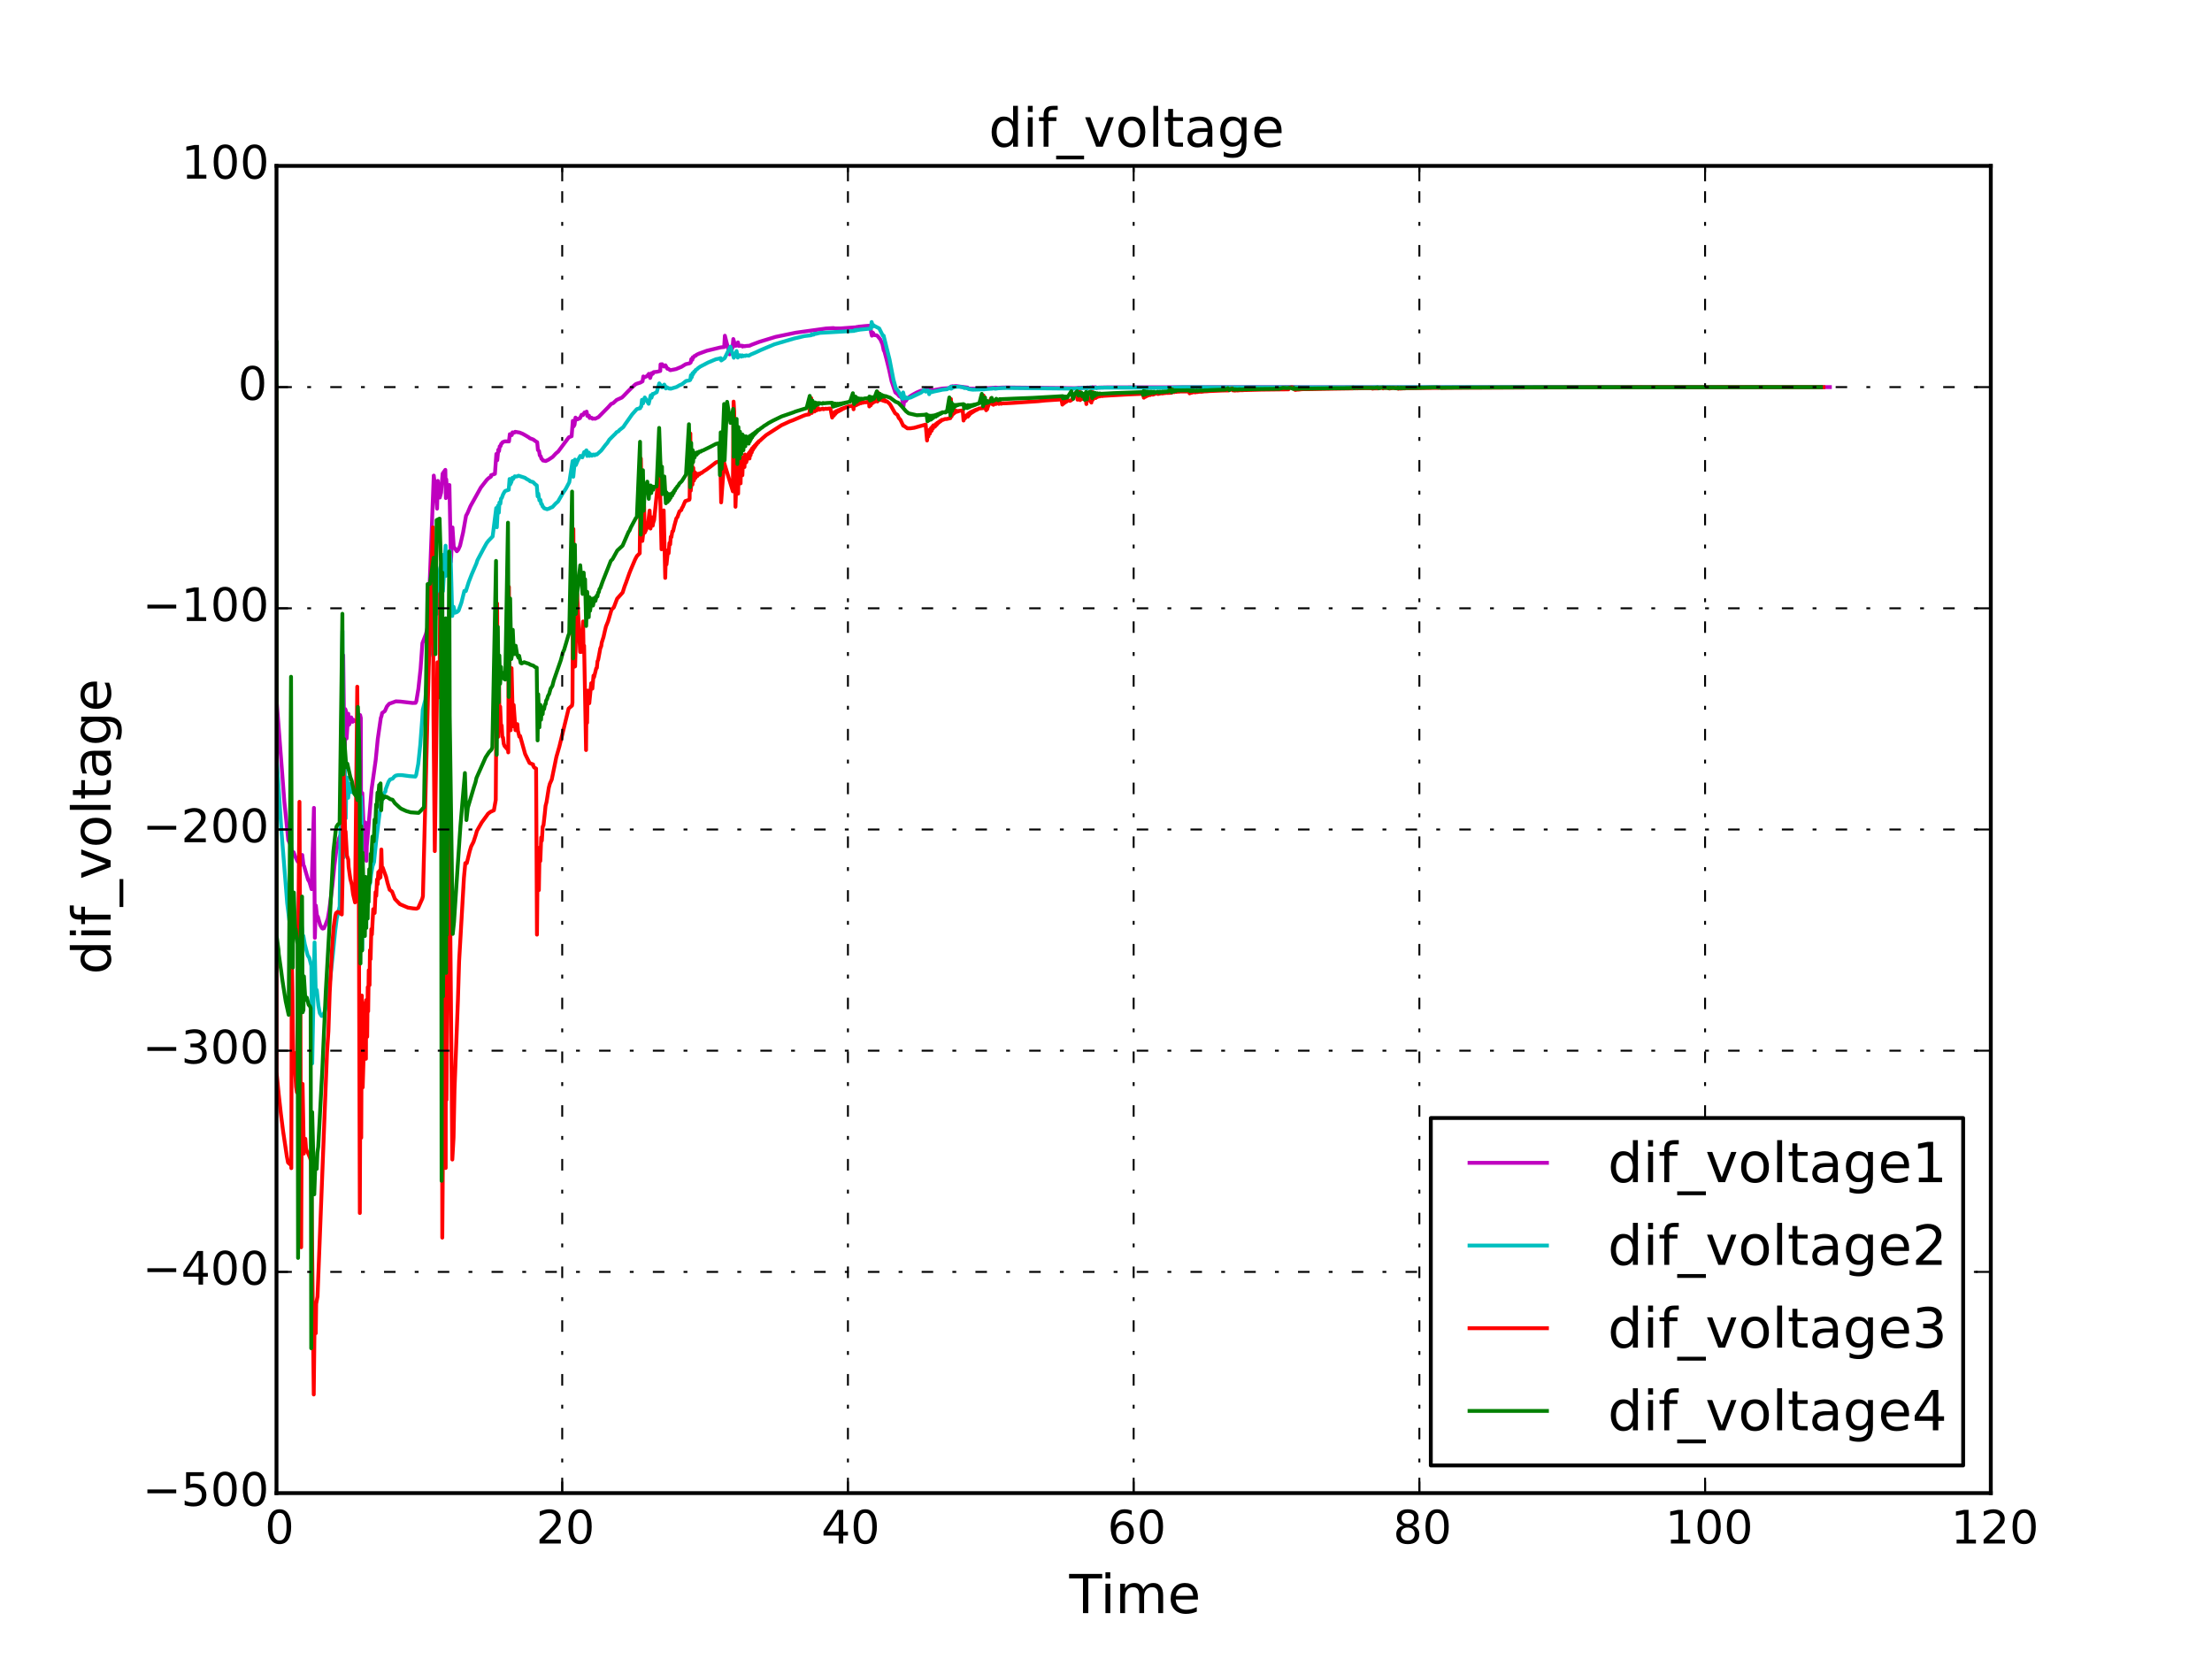 <?xml version="1.0" encoding="utf-8" standalone="no"?>
<!DOCTYPE svg PUBLIC "-//W3C//DTD SVG 1.1//EN"
  "http://www.w3.org/Graphics/SVG/1.1/DTD/svg11.dtd">
<!-- Created with matplotlib (http://matplotlib.org/) -->
<svg height="432pt" version="1.1" viewBox="0 0 576 432" width="576pt" xmlns="http://www.w3.org/2000/svg" xmlns:xlink="http://www.w3.org/1999/xlink">
 <defs>
  <style type="text/css">
*{stroke-linecap:butt;stroke-linejoin:round;}
  </style>
 </defs>
 <g id="figure_1">
  <g id="patch_1">
   <path d="
M0 432
L576 432
L576 0
L0 0
z
" style="fill:#ffffff;"/>
  </g>
  <g id="axes_1">
   <g id="patch_2">
    <path d="
M72 388.8
L518.4 388.8
L518.4 43.2
L72 43.2
z
" style="fill:#ffffff;"/>
   </g>
   <g id="line2d_1">
    <path clip-path="url(#p7ff5b81e1d)" d="
M72 100.8
L72.083 183.1
L74.045 208.741
L75.07 218.778
L75.701 220.064
L76.12 222.528
L76.302 221.947
L76.459 221.919
L76.767 222.785
L77.295 223.898
L77.522 224.353
L78.23 224.829
L78.406 222.853
L78.705 222.629
L79.025 225.28
L79.194 225.564
L80.21 229.042
L80.591 229.693
L81.13 231.536
L81.749 210.368
L81.99 244.207
L82.246 235.805
L82.558 238.535
L82.764 238.686
L83.384 240.901
L83.852 241.696
L84.04 241.814
L84.354 241.709
L84.744 240.885
L85.351 239.257
L85.742 236.915
L86.553 230.651
L87.1 225.25
L87.548 221.649
L88.315 218.242
L89.038 216.654
L89.209 215.164
L89.368 170.619
L89.748 200.782
L89.9 184.645
L90.087 185.146
L90.256 192.299
L90.694 185.854
L90.906 188.695
L91.111 188.207
L91.459 186.802
L91.835 187.955
L92.029 187.416
L92.187 187.627
L92.919 187.965
L93.105 187.89
L93.272 187.991
L93.542 186.124
L93.778 186.195
L93.957 186.976
L94.087 241.173
L94.344 206.521
L94.932 221.619
L95.13 214.179
L95.267 216.736
L95.417 224.152
L95.513 220.341
L96.07 213.933
L96.751 205.606
L97.842 197.831
L98.369 192.451
L99.165 186.923
L99.336 186.488
L99.508 185.657
L100.208 185.171
L100.753 183.954
L101.343 183.261
L102.125 182.981
L103.094 182.625
L104.265 182.686
L107.424 183.053
L108.213 183.022
L108.416 182.577
L108.948 179.373
L109.52 174.089
L109.995 167.481
L110.917 165.092
L111.526 162.64
L111.789 154.488
L112.952 123.843
L113.566 128.964
L113.808 132.451
L114.01 125.224
L114.51 129.558
L114.865 128.279
L115.253 123.333
L115.965 122.346
L116.104 129.705
L116.202 124.811
L116.452 128.53
L117.026 126.292
L117.426 146.27
L117.826 137.34
L118.15 142.355
L118.962 143.547
L119.34 143.116
L119.794 142.099
L120.591 138.64
L121.358 134.3
L121.734 133.625
L122.497 131.816
L125.206 126.954
L126.767 124.951
L127.221 124.521
L127.833 124.117
L127.883 123.738
L128.878 123.381
L129.253 118.206
L129.485 119.835
L129.754 117.11
L129.945 117.474
L130.127 116.207
L130.343 116.163
L130.511 115.558
L130.707 115.448
L130.87 115.16
L131.42 114.935
L132.536 114.946
L132.759 113.051
L133.038 113.383
L133.274 113.282
L133.451 112.587
L133.927 112.664
L134.145 112.438
L135.278 112.635
L136.05 112.941
L136.592 113.236
L137.173 113.574
L137.756 113.932
L137.942 114.107
L138.852 114.446
L139.464 114.897
L139.885 115.151
L140.073 117.191
L140.366 117.445
L140.562 118.591
L140.804 118.827
L140.982 119.449
L141.193 119.602
L141.372 119.91
L142.114 120.048
L142.804 119.721
L143.899 118.993
L144.757 118.071
L145.36 117.571
L148.126 113.861
L148.851 113.597
L149.16 109.581
L149.361 111.041
L149.605 110.612
L149.857 108.742
L150.319 109.209
L151.016 108.896
L151.458 107.995
L151.802 108.088
L152.21 107.396
L152.51 107.358
L152.76 107.187
L152.935 108.308
L153.366 108.239
L153.54 108.838
L154.013 108.764
L154.312 109.051
L154.603 108.95
L154.953 109.044
L155.827 108.628
L158.378 106.038
L159.144 105.182
L159.672 104.971
L160.576 104.14
L161.919 103.535
L162.342 103.142
L163.433 102.007
L164.507 100.941
L165.441 100.103
L165.74 99.941
L166.749 99.622
L167.32 99.296
L167.521 98.027
L167.777 98.27
L168.509 97.925
L168.963 97.347
L169.297 98.424
L169.697 97.154
L169.855 97.393
L170.006 97.314
L170.204 96.902
L171.102 96.811
L171.93 96.593
L172.002 94.883
L172.434 94.845
L172.592 95.218
L172.871 95.447
L173.274 95.128
L173.783 96.021
L174.001 96.028
L174.546 96.4
L176.002 96.117
L177.451 95.52
L178.55 94.837
L179.567 94.606
L179.859 94.376
L180.005 93.506
L180.123 93.681
L180.286 93.689
L180.378 93.055
L180.591 93.08
L180.806 92.715
L181.169 92.623
L181.32 92.413
L182.004 92.085
L184.071 91.328
L187.616 90.465
L188.581 90.362
L188.755 87.421
L189.994 92.274
L190.76 90.49
L190.951 88.284
L191.479 90.059
L191.894 89.964
L192.169 89.156
L192.364 90.074
L193.182 90.007
L193.362 90.244
L193.569 90.09
L193.91 90.171
L194.173 90.098
L195.205 90.018
L195.71 89.776
L197.708 89.022
L201.952 87.721
L207.189 86.632
L215.065 85.544
L217.027 85.428
L217.438 85.513
L218.95 85.513
L222.522 85.245
L222.701 85.267
L223.105 85.141
L223.263 85.167
L223.585 85.067
L224.321 85.001
L225.247 84.909
L226.637 84.795
L226.828 86.568
L227.038 87.414
L227.219 86.595
L227.371 86.706
L227.554 87.245
L228.244 87.327
L228.508 87.49
L229.23 88.376
L229.782 89.595
L230.129 91.254
L230.32 91.552
L230.816 93.431
L231.524 96.281
L232.169 99.273
L233.144 102.193
L233.73 102.644
L234.195 103.2
L234.668 103.459
L234.878 103.433
L235.04 104.976
L235.26 105.767
L235.436 104.524
L235.655 104.219
L235.86 104.406
L236.353 103.712
L236.915 103.245
L237.729 102.747
L238.653 102.236
L239.771 101.758
L240.905 101.627
L241.144 101.132
L241.639 101.341
L241.83 101.205
L242.044 101.348
L242.246 101.942
L242.66 101.522
L242.972 101.615
L244.288 101.375
L245.299 101.185
L247.545 101.03
L247.672 100.646
L247.974 100.864
L248.048 100.561
L248.336 100.684
L248.554 100.557
L248.957 100.533
L251.96 100.918
L252.011 101.132
L252.282 101.182
L254.675 101.234
L259.228 100.934
L260.01 100.984
L260.77 100.92
L262.079 100.893
L280.594 101.085
L280.753 100.992
L281.309 101.025
L281.892 100.972
L282.931 100.944
L283.136 100.908
L284.244 100.949
L284.466 100.804
L285.003 100.927
L285.167 100.818
L285.679 100.957
L286.265 100.907
L288.427 100.863
L336.8 100.79
L338.655 100.826
L342.822 100.839
L414.848 100.803
L476.5 100.8
L476.5 100.8" style="fill:none;stroke:#bf00bf;stroke-linecap:square;"/>
   </g>
   <g id="line2d_2">
    <path clip-path="url(#p7ff5b81e1d)" d="
M72 100.8
L72 100.121
L72 100.121
L72 100.121
L72 196.585
L73.262 216.092
L74.789 235.23
L75.321 239.567
L76.06 240.932
L76.237 238.725
L76.329 239.091
L76.438 240.133
L76.715 240.659
L77.476 242.917
L78.253 238.691
L78.387 239.672
L78.819 243.692
L78.996 243.686
L79.365 245.864
L80.117 248.752
L80.547 249.451
L81.078 251.518
L81.305 276.905
L81.91 245.404
L82.192 257.383
L82.493 257.825
L82.915 261.838
L83.276 263.832
L83.746 264.563
L83.98 264.498
L84.475 263.636
L84.694 262.85
L84.859 261.841
L85.505 259.255
L86.676 248.547
L87.244 242.768
L87.69 239.19
L88.453 236.005
L89.179 164.3
L89.335 213.03
L89.51 223.229
L89.699 194.494
L90.026 213.097
L90.185 203.953
L90.413 202.493
L90.664 207.751
L91.037 204.161
L91.212 206.042
L91.591 206.25
L91.755 205.395
L92.147 206.457
L92.315 206.276
L92.992 206.51
L93.152 203.358
L93.493 204.102
L93.604 205.337
L93.886 211.222
L93.975 207.434
L94.135 211.692
L94.331 247.363
L94.491 232.345
L95.212 239.288
L95.364 237.271
L95.437 228.961
L95.631 232.257
L95.855 231.183
L96.036 231.866
L96.179 230.313
L96.349 230.168
L96.656 227.59
L97.019 225.549
L97.396 224.462
L97.959 218.946
L99.107 209.626
L99.287 209.247
L99.6 207.032
L100.355 206.138
L100.442 205.499
L101.174 203.567
L101.577 202.971
L102.264 202.739
L102.654 202.246
L103.027 201.976
L103.671 201.83
L104.713 201.848
L106.606 202.104
L108.166 202.223
L108.373 201.794
L108.911 198.922
L109.44 193.922
L109.942 187.297
L110.092 184.817
L110.745 182.233
L111.667 171.336
L112.963 166.972
L113.206 164.872
L113.711 150.582
L113.955 159.76
L114.12 153.091
L114.607 147.99
L115.029 146.422
L115.196 144.501
L115.348 153.945
L116.03 142.104
L116.17 149.943
L116.307 144.052
L116.356 148.974
L117.091 143.513
L117.382 146.134
L117.764 160.397
L118.115 158.008
L118.469 159.567
L118.993 159.373
L119.403 159.012
L120.147 156.935
L120.915 153.864
L121.313 153.908
L122.062 151.552
L122.848 149.528
L124.049 146.739
L124.327 145.878
L125.961 142.786
L126.707 141.448
L127.171 140.828
L128.283 139.682
L129.212 132.302
L129.371 137.303
L129.677 131.683
L129.893 133.507
L130.046 130.87
L130.284 131.173
L130.454 129.859
L130.652 129.692
L131.012 128.72
L131.369 128.083
L131.58 127.832
L132.471 127.544
L132.693 124.725
L132.861 126.144
L133.172 125.476
L133.433 124.408
L133.618 124.719
L134.042 124.026
L134.292 124.099
L134.674 124.044
L135.028 123.88
L136.731 124.426
L136.907 124.588
L137.872 125.137
L138.039 125.33
L138.796 125.521
L139.334 126.074
L139.776 126.41
L140.005 129.26
L140.171 128.542
L140.466 130.307
L140.73 130.183
L140.914 131.21
L141.113 131.297
L141.298 131.896
L141.47 132.012
L141.704 132.345
L142.477 132.607
L143.164 132.355
L143.354 132.217
L143.853 132.041
L144.671 131.138
L145.306 130.587
L146.593 128.365
L147.305 127.336
L148.239 125.587
L149.106 120.059
L149.279 124.137
L149.719 119.676
L149.955 121.1
L150.409 119.995
L151.105 118.721
L151.638 119.1
L152.124 117.713
L152.363 117.705
L152.706 117.265
L152.892 118.724
L153.325 117.847
L153.491 118.708
L153.668 118.214
L154.144 118.669
L154.473 118.351
L154.861 118.557
L155.06 118.315
L155.408 118.361
L155.957 117.866
L156.55 117.328
L157.668 115.867
L158.139 115.332
L158.66 114.506
L159.49 113.672
L160.338 112.837
L160.533 112.56
L161.074 112.285
L161.273 112.011
L162.313 111.199
L162.838 110.405
L163.395 109.63
L164.605 107.906
L165.833 106.522
L166.704 106.299
L166.716 106.079
L166.977 105.842
L167.171 104.111
L167.458 105.037
L167.63 104.207
L167.899 103.504
L168.913 105.144
L169.447 102.946
L169.64 103.561
L169.954 102.571
L170.101 102.664
L170.316 102.481
L171.004 102.129
L171.675 99.83
L172.407 100.854
L172.552 100.807
L172.707 100.441
L172.972 100.145
L173.195 100.544
L173.38 101.153
L173.525 100.791
L174.28 101.191
L174.474 101.123
L174.646 101.224
L176.174 100.772
L176.961 100.315
L177.577 100.054
L178.668 99.197
L179.556 99.048
L179.751 98.9
L179.911 97.716
L180.023 98.368
L180.162 98.134
L180.322 97.199
L180.395 97.54
L180.516 97.354
L180.728 96.787
L180.843 96.872
L181.007 96.698
L181.127 96.367
L181.461 96.17
L181.761 95.879
L182.292 95.491
L184.382 94.397
L186.423 93.541
L187.21 93.396
L187.658 93.252
L187.814 93.868
L188.704 93.258
L190.192 90.265
L191.08 93.159
L191.798 91.417
L192.119 93.113
L192.264 92.462
L192.554 92.579
L192.711 92.503
L193.013 92.869
L193.273 92.529
L193.512 92.759
L193.872 92.611
L194.08 92.689
L194.293 92.537
L194.988 92.612
L195.408 92.367
L195.664 92.239
L196.011 92.097
L196.931 91.707
L198.034 91.18
L201.675 89.647
L206.765 88.149
L209.46 87.513
L210.849 87.352
L211.182 87.313
L211.373 87.016
L211.543 87.182
L211.944 87.116
L212.056 86.886
L212.494 86.922
L212.926 86.813
L213.508 86.681
L222.468 86.163
L222.614 85.941
L223.02 86.044
L223.192 85.877
L223.513 85.919
L223.901 85.836
L226.799 85.546
L226.968 83.855
L227.334 84.987
L227.489 84.691
L227.642 84.843
L228.947 85.521
L229.898 87.425
L230.09 87.396
L231.628 93.561
L232.65 98.833
L233.286 101.138
L233.874 101.776
L234.997 103.831
L235.174 102.188
L235.547 103.75
L235.774 103.468
L235.932 103.49
L236.145 103.708
L237.129 103.519
L239.865 102.226
L240.698 101.528
L241.025 101.966
L241.277 101.934
L241.583 101.664
L241.763 101.926
L241.964 102.652
L242.172 101.871
L242.406 101.927
L242.612 102.123
L243.153 101.962
L244.836 101.612
L245.435 101.475
L246.629 101.361
L247.45 100.813
L247.566 101.201
L247.723 101.205
L247.806 100.703
L248.004 100.962
L248.149 100.965
L248.263 100.686
L248.497 100.796
L248.732 100.726
L249.788 100.703
L250.875 100.866
L251.106 101.053
L251.261 101.024
L252.075 101.131
L252.198 101.294
L252.454 101.36
L252.818 101.41
L253.287 101.479
L256.342 101.386
L256.357 101.171
L256.646 101.32
L256.892 101.308
L257.308 101.265
L258.402 101.205
L258.496 101.088
L259.196 101.221
L260.13 101.091
L261.115 101.048
L262.415 101.022
L279.739 101.207
L280.516 101.081
L280.709 101.184
L282.142 101.006
L282.474 101.062
L282.853 101.005
L283.088 101.134
L283.276 101.03
L283.994 100.85
L284.424 101.105
L285.303 100.973
L285.484 101.074
L285.821 100.955
L286.213 100.968
L287.895 100.935
L297.817 100.946
L298.199 100.959
L298.793 101.015
L299.939 101.002
L302.663 100.985
L305.101 100.945
L305.406 100.922
L307.703 100.837
L343.763 100.853
L358.969 100.822
L362.492 100.823
L373.452 100.814
L379.767 100.81
L474.523 100.801
L474.523 100.801" style="fill:none;stroke:#00bfbf;stroke-linecap:square;"/>
   </g>
   <g id="line2d_3">
    <path clip-path="url(#p7ff5b81e1d)" d="
M72 100.8
L72 279.107
L72.573 284.916
L73.141 290.036
L73.715 294.543
L74.694 301.117
L75.006 302.713
L75.841 303.466
L75.857 304.19
L75.98 248.287
L76.162 258.353
L76.344 278.825
L76.611 274.159
L77.091 282.968
L77.312 284.441
L77.979 208.785
L78.172 247.841
L78.423 324.784
L78.511 302.67
L78.79 282.245
L79.124 300.391
L79.302 296.81
L79.504 296.535
L79.677 298.966
L79.886 299.778
L80.053 299.887
L80.683 301.386
L81.026 302.379
L81.701 363.119
L81.933 342.348
L82.221 347.171
L82.327 339.539
L82.684 337.595
L85.154 274.037
L85.522 268.518
L85.85 258.53
L86.471 246.886
L86.849 241.672
L87.288 238.562
L87.505 237.771
L87.898 237.457
L88.272 237.59
L89.003 238.131
L89.199 228.766
L89.356 196.617
L89.765 211.856
L89.888 218.077
L89.987 216.503
L90.342 222.817
L90.682 223.833
L90.785 225.782
L91.236 228.944
L91.623 230.363
L91.945 232.852
L92.451 234.985
L93.029 178.806
L93.41 223.974
L93.7 315.867
L93.904 261.31
L94.061 296.262
L94.217 259.238
L94.442 283.158
L95.106 261.108
L95.287 275.707
L95.341 260.428
L95.616 269.972
L95.76 257.048
L95.872 263.342
L96.021 252.636
L96.229 256.524
L96.334 247.424
L96.502 249.736
L96.699 241.947
L96.846 243.341
L97.191 236.747
L97.558 237.739
L97.795 232.304
L97.975 233.286
L98.175 228.998
L98.331 230.247
L98.51 227.079
L98.719 228.768
L98.894 226.661
L99.07 228.466
L99.306 221.199
L99.441 226.01
L99.66 225.921
L100.517 228.268
L100.912 229.903
L101.454 231.684
L102.078 232.15
L102.639 233.584
L102.847 234.106
L104.13 235.442
L106.234 236.347
L107.601 236.55
L108.448 236.623
L108.895 236.417
L109.96 234.027
L110.127 233.365
L111.743 169.836
L112.721 137.306
L112.869 186.145
L113.219 221.631
L113.9 172.46
L114.448 181.579
L114.618 154.574
L115.011 157.443
L115.169 322.275
L116.045 206.57
L116.058 304.143
L116.058 304.143
L116.058 304.143
L116.147 203.181
L116.259 286.408
L116.916 202.836
L117.785 301.939
L118.104 296.218
L118.354 283.782
L119.241 260.415
L119.555 250.262
L120.804 228.601
L121.167 224.749
L121.554 224.756
L122.314 221.632
L122.701 220.384
L123.293 219.25
L123.943 217.261
L124.18 216.388
L125.44 214.16
L126.731 212.4
L127.079 211.896
L127.689 211.429
L128.614 210.994
L129.094 208.293
L129.444 157.137
L129.707 191.883
L129.921 175.244
L130.06 189.119
L130.249 184.009
L130.488 190.029
L130.629 188.91
L130.798 191.851
L130.979 192.042
L131.172 193.696
L131.383 194.253
L132.312 195.319
L132.348 195.922
L132.518 152.835
L132.677 184.834
L132.965 190.161
L133.209 173.993
L133.579 189.125
L133.761 183.563
L134.231 190.143
L134.71 188.564
L134.856 190.262
L135.234 191.818
L135.437 191.65
L136.745 196.338
L137.892 198.685
L138.817 199.062
L138.832 199.369
L139.102 199.855
L139.6 200.13
L139.825 243.377
L140.02 222.384
L140.321 231.795
L140.513 220.723
L140.694 224.218
L140.933 218.071
L141.097 218.925
L141.326 215.212
L141.523 214.911
L141.885 211.652
L142.062 209.831
L142.319 208.861
L142.909 205.126
L143.176 204.106
L143.678 202.982
L144.878 197.113
L145.656 194.406
L148.067 184.507
L148.949 183.736
L149.067 182.973
L149.301 137.741
L149.517 173.63
L149.761 173.511
L150.271 154.634
L151.065 169.78
L151.519 169.733
L151.836 161.827
L151.937 168.222
L152.102 168.131
L152.609 195.31
L152.719 181.499
L152.877 188.219
L153.019 179.834
L153.451 183.117
L153.961 177.902
L154.252 179.322
L154.547 175.934
L154.687 176.347
L155.256 174.027
L155.424 173.899
L155.586 172.213
L155.767 171.801
L156.117 169.942
L156.305 168.875
L156.563 168.252
L156.689 167.336
L157.154 165.87
L157.471 164.467
L157.794 163.119
L158.331 161.819
L159.24 158.756
L159.836 158.165
L160.699 155.899
L162.139 154.276
L162.638 152.711
L163.028 151.698
L163.886 149.267
L164.259 148.332
L165.397 145.648
L165.858 144.791
L166.583 144.071
L166.875 119.412
L167.263 140.855
L167.477 139.041
L167.659 128.977
L167.884 138.706
L168.69 136.951
L169.154 132.948
L169.386 137.634
L169.821 134.725
L169.97 136.884
L170.086 136.149
L170.332 135.41
L171.878 120.306
L171.902 128.56
L172.263 143.042
L172.829 132.909
L173.226 150.484
L173.368 145.419
L173.556 146.989
L173.953 143.239
L174.105 144.079
L174.323 141.38
L174.504 141.77
L174.665 139.769
L174.83 139.873
L175.082 138.363
L175.282 138.282
L175.593 136.919
L175.924 135.725
L176.129 134.962
L176.398 134.661
L176.944 133.143
L177.408 132.811
L177.558 132.323
L177.788 131.989
L178.29 130.817
L178.448 130.492
L179.507 130.118
L179.579 129.8
L179.765 112.885
L179.873 127.778
L180.056 125.75
L180.181 119.046
L180.305 126.178
L180.531 121.823
L180.697 125.143
L180.951 122.98
L181.093 124.461
L181.411 123.356
L181.586 123.965
L181.741 123.491
L181.934 123.35
L182.086 123.553
L182.485 123.152
L182.7 123.167
L183.087 122.853
L183.421 122.608
L183.801 122.386
L184.369 121.977
L185.321 121.27
L186.454 120.396
L187.362 120.1
L187.569 119.953
L187.786 130.821
L188.549 120.447
L190.835 127.941
L191.025 104.578
L191.175 107.155
L191.517 131.964
L191.954 119.889
L192.209 128.537
L192.378 119.705
L192.85 125.868
L192.984 119.384
L193.316 123.753
L193.495 119.035
L193.861 121.61
L194.02 118.354
L194.317 120.388
L195 117.961
L195.177 119.385
L195.314 117.56
L195.456 118.54
L195.583 117.155
L195.757 117.817
L195.855 116.753
L196.032 117.186
L196.196 116.359
L196.406 116.627
L196.563 115.974
L196.743 116.123
L196.917 115.6
L197.086 115.665
L197.254 115.237
L197.461 115.243
L197.601 114.887
L197.789 114.85
L198.551 114.134
L199.505 113.305
L203.514 110.716
L204.425 110.306
L205.644 109.732
L206.403 109.461
L209.246 108.246
L209.856 108.028
L210.733 107.887
L211.236 103.676
L211.391 107.537
L211.577 106.854
L211.882 105.235
L212.115 107.152
L212.457 105.969
L212.619 106.877
L213.082 106.288
L213.319 106.694
L214.246 106.401
L214.4 106.566
L215.03 106.413
L215.307 106.467
L215.942 106.374
L216.244 106.378
L216.694 108.743
L216.839 107.55
L217.151 108.218
L217.389 107.28
L217.542 107.765
L217.781 107.044
L217.904 107.397
L218.226 106.837
L218.42 107.089
L218.677 106.652
L218.904 106.828
L219.053 106.483
L219.271 106.602
L219.446 106.327
L219.654 106.403
L219.819 106.182
L220.034 106.226
L220.234 106.045
L220.448 106.066
L220.61 105.916
L220.808 105.919
L220.954 105.793
L222.167 105.676
L222.264 106.578
L222.349 103.213
L222.649 105.595
L222.853 105.566
L223.05 104.131
L223.239 105.372
L223.373 105.145
L223.53 104.554
L223.689 105.164
L224.033 104.719
L224.235 104.999
L224.616 104.753
L224.782 104.868
L225.154 104.722
L225.443 104.759
L226.109 104.689
L226.26 103.706
L226.368 105.841
L226.577 104.703
L226.742 105.526
L226.914 104.637
L227.133 105.032
L227.306 104.345
L227.475 104.762
L228.459 104.235
L228.489 104.55
L228.625 102.205
L228.965 104.186
L229.117 104.013
L229.356 103.138
L229.561 104.214
L229.882 103.795
L230.072 104.381
L230.226 104.213
L230.403 104.2
L230.551 104.538
L230.732 104.448
L230.999 104.536
L231.26 104.802
L231.481 104.968
L231.809 105.358
L233.084 107.607
L233.684 108.029
L234.055 108.856
L234.458 109.29
L235.21 110.866
L235.359 110.879
L236.265 111.534
L236.999 111.543
L238.062 111.396
L241.046 110.555
L241.403 114.704
L241.537 112.552
L241.748 113.661
L241.983 111.964
L242.161 112.907
L242.393 111.516
L242.6 112.176
L242.743 111.115
L242.923 111.605
L243.072 110.744
L243.461 111.102
L243.679 110.417
L243.889 110.668
L244.054 110.114
L244.207 110.287
L244.479 109.836
L244.613 109.948
L244.859 109.577
L245.005 109.644
L245.242 109.336
L245.452 109.368
L246.094 109.11
L246.452 109.117
L247.47 108.886
L247.617 103.899
L247.791 108.422
L247.989 105.639
L248.106 107.93
L248.366 106.474
L248.51 107.576
L248.713 106.844
L248.824 107.347
L249.097 106.986
L249.269 107.199
L249.479 107.018
L249.595 107.097
L249.701 106.994
L250.392 106.913
L250.701 106.89
L250.904 109.507
L251.085 108.205
L251.277 108.951
L251.935 107.921
L252.036 108.494
L252.168 107.715
L252.339 108.158
L252.422 107.525
L252.538 107.863
L252.688 107.358
L252.84 107.614
L252.966 107.208
L253.19 107.399
L253.311 107.07
L253.458 107.21
L253.566 106.941
L253.738 107.041
L253.843 106.819
L253.982 106.888
L254.064 106.703
L254.325 106.747
L254.419 106.592
L254.541 106.616
L254.913 106.379
L255.959 106.278
L256.115 102.994
L256.622 106.271
L256.796 106.825
L256.918 106.155
L257.057 106.572
L257.211 106.037
L258.082 103.685
L258.257 105.16
L258.687 105.407
L259.089 104.379
L259.301 105.2
L259.403 105.167
L259.681 104.752
L260.118 105.176
L260.516 104.93
L260.729 105.136
L261.084 105.002
L261.439 105.034
L263.597 104.926
L270.333 104.473
L272.108 104.287
L276.043 104.033
L276.409 103.991
L276.642 105.36
L276.85 104.659
L276.999 105.054
L277.243 104.48
L277.388 104.788
L277.576 104.328
L277.732 104.569
L277.97 104.199
L278.643 104.385
L279.108 104.085
L280.255 102.117
L280.583 104.083
L280.691 103.549
L281.126 102.058
L281.271 104.184
L281.826 102.802
L281.981 103.883
L282.274 103.45
L282.672 103.142
L282.886 105.214
L283.036 103.227
L284.201 104.831
L284.214 103.243
L284.436 102.108
L284.568 104.092
L285.133 102.736
L285.323 103.635
L285.448 103.005
L285.626 103.014
L285.765 103.378
L285.971 103.026
L286.351 103.23
L286.55 103.044
L286.965 103.139
L287.294 103.081
L289.385 102.952
L293.968 102.698
L297.662 102.539
L297.855 103.56
L297.983 102.546
L298.235 103.336
L298.392 102.521
L298.585 103.151
L298.737 102.498
L298.926 102.999
L299.154 102.474
L299.509 102.873
L299.678 102.45
L300.191 102.766
L300.372 102.425
L300.522 102.676
L300.928 102.4
L301.562 102.597
L301.781 102.374
L301.949 102.529
L302.211 102.347
L302.61 102.468
L302.843 102.32
L303.015 102.414
L303.195 102.293
L303.48 102.365
L303.749 102.265
L303.945 102.321
L304.976 102.281
L305.112 101.363
L305.257 102.189
L305.455 102.037
L305.597 101.688
L305.821 102.112
L306.168 101.845
L306.372 102.05
L306.666 101.916
L306.88 102.007
L307.254 101.942
L307.606 101.94
L309.621 101.931
L309.766 102.426
L309.937 102.18
L310.042 102.328
L310.203 102.125
L310.413 102.244
L310.623 102.08
L311.244 102.175
L311.464 102.042
L311.656 102.117
L312.502 101.98
L312.71 102.026
L313.087 101.988
L313.643 101.905
L314.212 101.897
L314.81 101.842
L316.134 101.785
L318.431 101.685
L319.955 101.67
L320.825 101.141
L320.993 101.641
L321.624 101.716
L321.844 101.629
L322.202 101.685
L323.006 101.601
L323.482 101.617
L324.055 101.568
L324.968 101.558
L328.361 101.465
L335.515 101.38
L335.61 101.123
L336.282 100.834
L336.697 100.919
L337.119 101.438
L337.312 101.548
L337.472 101.416
L337.674 101.498
L337.838 101.394
L338.03 101.46
L338.34 101.43
L338.976 101.352
L339.354 101.342
L340.58 101.34
L344.428 101.263
L352.383 101.144
L352.59 100.934
L352.756 101.133
L355.357 101.08
L357.263 101.08
L357.404 101.203
L357.724 101.142
L358.957 101.13
L359.832 100.938
L360.162 101.141
L360.393 100.926
L361.381 101.06
L361.535 100.986
L361.818 101.177
L362.332 101.043
L362.904 101.052
L363.86 101.056
L364.125 101.241
L364.592 101.06
L364.731 101.207
L364.94 101.06
L365.2 101.178
L365.358 101.058
L365.68 101.153
L365.902 101.057
L366.028 101.133
L366.213 101.054
L366.602 101.052
L367.161 101.088
L367.685 101.076
L368.237 101.066
L371.932 101.01
L374.587 100.999
L374.842 100.878
L375.266 101.014
L377.549 100.979
L380.98 100.958
L417.388 100.858
L417.536 100.883
L427.535 100.837
L428.258 100.852
L431.447 100.82
L432.588 100.835
L455.386 100.818
L474.83 100.81
L474.83 100.81" style="fill:none;stroke:#ff0000;stroke-linecap:square;"/>
   </g>
   <g id="line2d_4">
    <path clip-path="url(#p7ff5b81e1d)" d="
M72 100.8
L72 88.863
L72 95.289
L72 95.289
L72.012 243.522
L72.513 247.273
L72.59 248.446
L73.21 252.787
L73.466 254.762
L73.747 256.617
L74.404 260.762
L75.172 264.264
L75.785 176.225
L75.996 233.149
L76.251 251.952
L76.367 234.034
L76.522 232.409
L76.848 242.451
L76.99 241.937
L77.491 245.899
L77.617 327.561
L78.334 242.243
L78.658 233.47
L78.805 263.594
L79.01 263.007
L79.144 254.236
L79.516 260.352
L79.906 259.782
L80.368 261.647
L80.704 262.01
L80.894 262.525
L81.041 351.086
L81.294 289.597
L81.838 311.006
L82.163 301.845
L82.472 304.373
L82.648 300.187
L82.863 298.643
L83.943 278.321
L84.829 258.314
L85.652 243.673
L86.807 221.777
L87.425 216.223
L87.631 215.223
L88.038 214.628
L88.432 214.418
L89.156 159.828
L89.319 201.669
L89.496 200.074
L89.645 192.462
L90.171 199.75
L90.441 198.851
L91.223 202.353
L91.608 203.382
L92.284 206.738
L92.93 207.526
L93.071 208.334
L93.197 184.1
L93.503 192.451
L93.635 199.738
L93.871 250.889
L94.047 215.154
L94.266 247.536
L94.4 222.052
L95.015 243.735
L95.224 228.348
L95.377 241.639
L95.487 230.515
L95.741 239.197
L95.896 229.256
L95.976 234.887
L96.152 226.338
L96.318 229.798
L96.54 222.326
L96.64 224.375
L96.984 217.838
L97.326 219.053
L97.543 213.407
L97.767 214.234
L97.941 209.479
L98.101 210.253
L98.305 206.402
L98.495 207.367
L98.734 204.415
L98.834 205.729
L99.093 203.993
L99.272 210.97
L99.461 207
L99.615 208.11
L100.279 207.416
L100.426 207.557
L100.616 207.475
L101.38 207.92
L101.56 208.083
L102.219 208.255
L102.822 209.144
L104.217 210.425
L104.552 210.637
L105.806 211.206
L106.935 211.533
L109.001 211.68
L109.597 211.099
L110.407 210.175
L111.351 152.093
L111.949 152.026
L112.919 145.236
L113.394 170.345
L113.7 135.432
L114.464 135.042
L114.816 146.517
L114.991 307.478
L115.184 149.097
L115.366 259.477
L116.071 161.011
L116.159 253.343
L116.234 168.805
L116.368 243.354
L116.977 143.615
L117.106 186.417
L117.898 243.188
L118.23 240.078
L119.047 227.604
L119.902 214.972
L121.059 201.289
L121.457 213.546
L121.832 210.283
L123.433 204.885
L123.823 203.695
L124.07 202.578
L126.455 197.204
L127.358 195.834
L127.96 195.213
L128.198 194.632
L129.166 146.056
L129.353 196.552
L129.631 163.226
L129.867 182.875
L130.032 170.691
L130.235 178.034
L130.472 173.671
L130.61 176.577
L130.816 175.143
L130.998 176.447
L131.205 176.127
L131.347 176.85
L131.567 176.957
L132.275 136.11
L132.483 181.475
L132.845 155.841
L133.139 171.62
L133.386 170.261
L133.526 163.996
L133.776 169.754
L134.03 170.315
L134.277 168.147
L134.66 170.454
L135.012 171.266
L135.183 170.766
L135.572 172.619
L135.836 172.754
L136.505 172.435
L136.894 172.585
L137.699 172.83
L138.061 173.067
L138.91 173.347
L139.316 173.692
L139.762 173.856
L139.988 192.801
L140.151 180.779
L140.451 189.403
L140.709 183.536
L140.887 187.42
L141.079 184.366
L141.314 185.955
L141.456 184.186
L141.681 184.645
L141.902 183.459
L142.078 183.352
L142.217 182.431
L142.464 182.035
L142.691 181.233
L143.006 180.69
L143.375 179.323
L143.84 178.601
L144.186 177.24
L146.063 171.833
L146.58 169.873
L146.891 169.23
L147.996 165.488
L148.227 164.884
L148.969 128.001
L149.248 171.449
L149.701 141.839
L149.942 159.87
L150.421 153.343
L151.093 147.191
L151.692 154.66
L151.988 149.114
L152.163 152.172
L152.351 150.835
L152.634 163.006
L152.909 154.115
L153.312 160.716
L153.467 155.512
L153.656 159.047
L154.125 155.887
L154.421 157.684
L154.85 155.663
L155.047 156.47
L155.393 155.086
L155.574 155.327
L155.752 154.303
L155.926 154.219
L156.099 153.403
L156.319 153.134
L156.915 151.446
L158.492 147.482
L159.041 146.065
L159.505 145.596
L160.744 143.357
L162.125 142.076
L163.677 138.502
L163.949 138.128
L164.241 137.393
L165.549 134.95
L165.845 134.616
L166.667 115.04
L166.86 139.212
L167.423 122.445
L167.614 132.989
L167.872 127.841
L168.55 125.412
L168.933 129.903
L169.138 127.222
L169.401 126.407
L169.59 128.389
L169.784 126.972
L169.939 126.685
L170.113 127.521
L170.295 126.787
L170.977 126.663
L171.642 111.43
L172.09 123.979
L172.379 121.529
L172.495 128.669
L172.681 124.561
L172.998 124.075
L173.39 131.049
L173.54 128.206
L173.873 130.693
L174.115 128.645
L174.291 130.206
L174.489 128.715
L174.631 129.652
L174.863 128.527
L175.039 129.052
L175.256 128.178
L175.399 128.425
L175.57 127.723
L175.746 127.787
L175.936 127.205
L176.118 127.148
L176.367 126.651
L176.577 126.515
L176.924 125.895
L177.543 125.29
L178.634 123.581
L179.401 110.467
L179.722 126.863
L179.988 115.338
L180.074 122.607
L180.206 118.531
L180.365 117.213
L180.477 120.336
L180.679 117.818
L180.899 119.098
L181.066 117.933
L181.239 117.904
L181.445 118.385
L181.621 117.77
L181.774 117.786
L181.903 117.927
L182.099 117.591
L182.521 117.588
L182.664 117.387
L183.065 117.298
L183.436 117.103
L184.93 116.371
L185.86 115.887
L186.44 115.584
L187.259 115.38
L187.465 123.721
L187.671 112.58
L187.907 122.088
L188.56 105.196
L188.689 119.859
L189.34 104.631
L190.218 110.129
L190.92 106.48
L191.047 118.933
L191.397 115.795
L191.814 109.085
L192.02 120.82
L192.278 111.191
L192.564 119.355
L192.692 112.419
L193.039 118.207
L193.331 113.131
L193.586 117.241
L193.668 113.525
L194.091 116.205
L194.263 113.625
L194.951 115.52
L195.153 113.588
L195.269 114.917
L195.392 113.459
L195.539 114.378
L195.676 113.267
L195.873 113.891
L195.985 113.034
L196.154 113.447
L196.349 112.778
L196.533 113.039
L196.701 112.509
L196.898 112.66
L197.07 112.233
L197.209 112.307
L197.39 111.958
L197.578 111.976
L198.25 111.417
L198.39 111.37
L198.969 110.903
L199.529 110.571
L200.079 110.19
L201.257 109.547
L203.541 108.438
L206.624 107.375
L207.101 107.173
L210.034 106.27
L210.859 103.085
L211.192 107.185
L211.556 104.311
L211.975 106.165
L212.031 105.009
L212.261 104.802
L212.48 105.597
L212.736 104.955
L212.915 104.969
L213.104 105.287
L213.238 104.947
L214.147 105.113
L214.308 104.938
L214.644 105.008
L215.355 104.939
L216.65 104.873
L216.933 105.902
L217.099 105.041
L217.315 105.784
L217.568 105.113
L217.765 105.657
L218.056 105.134
L218.213 105.528
L218.52 105.116
L218.711 105.399
L218.827 105.074
L219.04 105.274
L219.209 105.014
L219.417 105.151
L219.597 104.942
L219.835 105.034
L219.975 104.863
L220.194 104.921
L220.363 104.78
L220.591 104.812
L220.788 104.695
L221.138 104.609
L221.337 104.609
L222.085 102.391
L222.432 105.206
L222.803 103.297
L223.079 104.63
L223.342 103.667
L223.497 104.272
L223.888 103.793
L224.047 104.051
L224.218 103.831
L224.4 103.811
L224.656 103.909
L225.019 103.782
L225.342 103.738
L226.228 103.686
L226.396 103.258
L226.544 104.313
L226.783 103.385
L226.925 104.168
L227.182 103.451
L227.318 103.94
L227.462 103.416
L227.621 103.807
L228.32 101.882
L228.874 104.026
L229.137 102.541
L229.344 103.545
L229.509 102.996
L229.696 102.86
L229.864 103.327
L230.054 103.037
L230.21 103.068
L230.438 103.291
L230.587 103.134
L231.439 103.442
L231.777 103.55
L233.017 104.468
L233.269 104.648
L233.885 104.859
L234.8 105.79
L235.919 107.091
L236.622 107.637
L238.744 108.124
L240.68 108.013
L241.256 107.896
L241.522 109.711
L241.713 108.155
L241.899 109.466
L242.134 108.245
L242.419 109.261
L242.582 108.248
L242.781 109.001
L242.939 108.203
L243.087 108.752
L243.442 108.103
L243.664 108.506
L243.856 107.979
L244.035 108.265
L244.19 107.834
L244.368 108.034
L244.625 107.679
L244.815 107.813
L244.991 107.518
L245.202 107.603
L245.379 107.355
L246.213 107.403
L246.261 107.193
L246.586 107.214
L247.205 103.491
L247.487 108.211
L247.775 104.825
L247.945 106.992
L248.063 105.594
L248.217 105.338
L248.294 106.281
L248.415 105.493
L248.529 105.496
L248.648 105.875
L248.76 105.453
L249.035 105.642
L249.135 105.422
L249.415 105.501
L249.501 105.387
L249.877 105.347
L250.483 105.284
L250.889 105.233
L251.066 106.372
L251.221 105.411
L251.84 106.258
L252.047 105.498
L252.135 106.137
L252.305 105.544
L252.438 106.023
L252.515 105.543
L252.623 105.907
L252.784 105.518
L252.92 105.792
L253.077 105.475
L253.298 105.68
L253.382 105.42
L253.546 105.57
L253.636 105.357
L253.887 105.465
L254 105.288
L254.088 105.364
L254.503 105.141
L254.651 105.173
L254.818 105.066
L255.012 104.991
L255.655 102.557
L255.98 105.777
L256.503 103.519
L256.661 104.984
L256.812 104.359
L256.972 104.927
L257.123 104.414
L257.273 104.851
L257.961 104.437
L258.241 103.603
L258.442 104.494
L259.179 104.123
L259.419 103.829
L259.94 104.241
L260.365 103.91
L260.501 104.088
L260.682 103.943
L264.105 103.794
L269.053 103.595
L274.78 103.272
L276.7 103.152
L276.807 103.745
L277.018 103.227
L277.189 103.678
L277.366 103.253
L277.556 103.6
L277.803 103.253
L277.93 103.52
L278.982 101.871
L279.455 103.87
L279.727 102.782
L280.486 101.878
L280.646 102.681
L280.878 103.041
L281.082 102.665
L281.571 102.192
L281.857 103.252
L282.063 102.579
L282.293 102.519
L282.46 104.132
L282.806 102.059
L283.072 103.939
L283.26 102.246
L283.959 101.972
L284.41 103.671
L284.83 102.231
L284.919 102.415
L285.088 103.095
L285.28 102.339
L285.605 102.793
L285.784 102.415
L286.23 102.634
L286.366 102.456
L286.767 102.55
L287.117 102.52
L290.126 102.364
L297.434 102.106
L297.647 102.863
L297.788 101.823
L298.01 102.762
L298.181 101.905
L298.406 102.65
L298.557 101.958
L298.776 102.549
L298.94 101.991
L299.166 102.46
L299.542 102.009
L299.689 102.379
L299.915 102.015
L300.334 102.308
L300.507 102.013
L300.68 102.244
L301.508 102.004
L301.796 102.186
L302.05 101.991
L302.26 102.134
L302.637 101.975
L302.794 102.087
L302.96 101.957
L303.24 102.044
L303.417 101.938
L303.63 102.005
L303.885 101.917
L304.095 101.969
L304.809 101.267
L305.088 102.132
L305.424 101.522
L305.63 101.921
L305.802 101.657
L306.017 101.624
L306.15 101.795
L306.315 101.643
L307.589 101.655
L309.727 101.624
L309.883 101.841
L310.026 101.656
L310.217 101.822
L310.389 101.67
L310.599 101.801
L310.75 101.676
L311.418 101.778
L311.608 101.675
L311.816 101.755
L312.663 101.661
L313.249 101.687
L313.855 101.625
L314.438 101.626
L315.326 101.569
L317.269 101.502
L319.062 101.463
L319.72 101.072
L320.113 101.585
L320.401 101.331
L320.978 101.226
L321.187 101.462
L321.354 101.359
L321.529 101.452
L321.683 101.368
L322.139 101.441
L322.817 101.373
L323.371 101.408
L323.93 101.366
L324.525 101.378
L325.743 101.338
L328.717 101.29
L333.137 101.235
L334.084 100.977
L335.061 101.063
L336.102 100.984
L336.707 101.265
L336.919 100.986
L337.097 101.27
L337.328 101.154
L337.496 101.269
L337.695 101.171
L337.874 101.261
L338.012 101.181
L338.174 101.252
L338.781 101.19
L339.163 101.191
L339.904 101.216
L340.365 101.207
L343.348 101.155
L347.678 101.099
L351.446 101.059
L352.369 100.906
L352.614 101.109
L352.926 100.967
L353.636 100.998
L356.406 101.004
L358.034 101.01
L358.712 100.885
L358.945 101.093
L360.114 100.893
L360.763 101.015
L361.392 100.93
L361.552 101.091
L361.852 100.936
L362.404 101.037
L362.687 100.961
L363.723 101.126
L364.01 100.939
L364.295 101.109
L364.748 100.955
L364.914 101.093
L365.125 100.967
L365.437 101.077
L365.663 100.975
L365.887 101.063
L366.016 100.98
L366.578 101.039
L367.146 100.984
L368.396 101.004
L374.196 100.863
L374.956 100.957
L378.139 100.931
L381.432 100.917
L399.587 100.869
L474.163 100.808
L474.163 100.808" style="fill:none;stroke:#008000;stroke-linecap:square;"/>
   </g>
   <g id="patch_3">
    <path d="
M72 388.8
L518.4 388.8" style="fill:none;stroke:#000000;stroke-linecap:square;stroke-linejoin:miter;"/>
   </g>
   <g id="patch_4">
    <path d="
M72 43.2
L518.4 43.2" style="fill:none;stroke:#000000;stroke-linecap:square;stroke-linejoin:miter;"/>
   </g>
   <g id="patch_5">
    <path d="
M72 388.8
L72 43.2" style="fill:none;stroke:#000000;stroke-linecap:square;stroke-linejoin:miter;"/>
   </g>
   <g id="patch_6">
    <path d="
M518.4 388.8
L518.4 43.2" style="fill:none;stroke:#000000;stroke-linecap:square;stroke-linejoin:miter;"/>
   </g>
   <g id="matplotlib.axis_1">
    <g id="xtick_1">
     <g id="line2d_5">
      <path clip-path="url(#p7ff5b81e1d)" d="
M72 388.8
L72 43.2" style="fill:none;stroke:#000000;stroke-dasharray:3,5,1,5;stroke-dashoffset:0.0;stroke-width:0.5;"/>
     </g>
     <g id="line2d_6">
      <defs>
       <path d="
M0 0
L0 -4" id="mc7db9fdffb" style="stroke:#000000;stroke-width:0.5;"/>
      </defs>
      <g>
       <use style="stroke:#000000;stroke-width:0.5;" x="72.0" xlink:href="#mc7db9fdffb" y="388.8"/>
      </g>
     </g>
     <g id="line2d_7">
      <defs>
       <path d="
M0 0
L0 4" id="m5a7d422ac3" style="stroke:#000000;stroke-width:0.5;"/>
      </defs>
      <g>
       <use style="stroke:#000000;stroke-width:0.5;" x="72.0" xlink:href="#m5a7d422ac3" y="43.2"/>
      </g>
     </g>
     <g id="text_1">
      <!-- 0 -->
      <defs>
       <path d="
M31.781 66.406
Q24.172 66.406 20.328 58.906
Q16.5 51.422 16.5 36.375
Q16.5 21.391 20.328 13.891
Q24.172 6.391 31.781 6.391
Q39.453 6.391 43.281 13.891
Q47.125 21.391 47.125 36.375
Q47.125 51.422 43.281 58.906
Q39.453 66.406 31.781 66.406
M31.781 74.219
Q44.047 74.219 50.516 64.516
Q56.984 54.828 56.984 36.375
Q56.984 17.969 50.516 8.266
Q44.047 -1.422 31.781 -1.422
Q19.531 -1.422 13.062 8.266
Q6.594 17.969 6.594 36.375
Q6.594 54.828 13.062 64.516
Q19.531 74.219 31.781 74.219" id="DejaVuSans-30"/>
      </defs>
      <g transform="translate(68.977 401.918)scale(0.12 -0.12)">
       <use xlink:href="#DejaVuSans-30"/>
      </g>
     </g>
    </g>
    <g id="xtick_2">
     <g id="line2d_8">
      <path clip-path="url(#p7ff5b81e1d)" d="
M146.4 388.8
L146.4 43.2" style="fill:none;stroke:#000000;stroke-dasharray:3,5,1,5;stroke-dashoffset:0.0;stroke-width:0.5;"/>
     </g>
     <g id="line2d_9">
      <g>
       <use style="stroke:#000000;stroke-width:0.5;" x="146.4" xlink:href="#mc7db9fdffb" y="388.8"/>
      </g>
     </g>
     <g id="line2d_10">
      <g>
       <use style="stroke:#000000;stroke-width:0.5;" x="146.4" xlink:href="#m5a7d422ac3" y="43.2"/>
      </g>
     </g>
     <g id="text_2">
      <!-- 20 -->
      <defs>
       <path d="
M19.188 8.297
L53.609 8.297
L53.609 0
L7.328 0
L7.328 8.297
Q12.938 14.109 22.625 23.891
Q32.328 33.688 34.812 36.531
Q39.547 41.844 41.422 45.531
Q43.312 49.219 43.312 52.781
Q43.312 58.594 39.234 62.25
Q35.156 65.922 28.609 65.922
Q23.969 65.922 18.812 64.312
Q13.672 62.703 7.812 59.422
L7.812 69.391
Q13.766 71.781 18.938 73
Q24.125 74.219 28.422 74.219
Q39.75 74.219 46.484 68.547
Q53.219 62.891 53.219 53.422
Q53.219 48.922 51.531 44.891
Q49.859 40.875 45.406 35.406
Q44.188 33.984 37.641 27.219
Q31.109 20.453 19.188 8.297" id="DejaVuSans-32"/>
      </defs>
      <g transform="translate(139.603 401.918)scale(0.12 -0.12)">
       <use xlink:href="#DejaVuSans-32"/>
       <use x="63.623" xlink:href="#DejaVuSans-30"/>
      </g>
     </g>
    </g>
    <g id="xtick_3">
     <g id="line2d_11">
      <path clip-path="url(#p7ff5b81e1d)" d="
M220.8 388.8
L220.8 43.2" style="fill:none;stroke:#000000;stroke-dasharray:3,5,1,5;stroke-dashoffset:0.0;stroke-width:0.5;"/>
     </g>
     <g id="line2d_12">
      <g>
       <use style="stroke:#000000;stroke-width:0.5;" x="220.8" xlink:href="#mc7db9fdffb" y="388.8"/>
      </g>
     </g>
     <g id="line2d_13">
      <g>
       <use style="stroke:#000000;stroke-width:0.5;" x="220.8" xlink:href="#m5a7d422ac3" y="43.2"/>
      </g>
     </g>
     <g id="text_3">
      <!-- 40 -->
      <defs>
       <path d="
M37.797 64.312
L12.891 25.391
L37.797 25.391
z

M35.203 72.906
L47.609 72.906
L47.609 25.391
L58.016 25.391
L58.016 17.188
L47.609 17.188
L47.609 0
L37.797 0
L37.797 17.188
L4.891 17.188
L4.891 26.703
z
" id="DejaVuSans-34"/>
      </defs>
      <g transform="translate(213.857 401.918)scale(0.12 -0.12)">
       <use xlink:href="#DejaVuSans-34"/>
       <use x="63.623" xlink:href="#DejaVuSans-30"/>
      </g>
     </g>
    </g>
    <g id="xtick_4">
     <g id="line2d_14">
      <path clip-path="url(#p7ff5b81e1d)" d="
M295.2 388.8
L295.2 43.2" style="fill:none;stroke:#000000;stroke-dasharray:3,5,1,5;stroke-dashoffset:0.0;stroke-width:0.5;"/>
     </g>
     <g id="line2d_15">
      <g>
       <use style="stroke:#000000;stroke-width:0.5;" x="295.2" xlink:href="#mc7db9fdffb" y="388.8"/>
      </g>
     </g>
     <g id="line2d_16">
      <g>
       <use style="stroke:#000000;stroke-width:0.5;" x="295.2" xlink:href="#m5a7d422ac3" y="43.2"/>
      </g>
     </g>
     <g id="text_4">
      <!-- 60 -->
      <defs>
       <path d="
M33.016 40.375
Q26.375 40.375 22.484 35.828
Q18.609 31.297 18.609 23.391
Q18.609 15.531 22.484 10.953
Q26.375 6.391 33.016 6.391
Q39.656 6.391 43.531 10.953
Q47.406 15.531 47.406 23.391
Q47.406 31.297 43.531 35.828
Q39.656 40.375 33.016 40.375
M52.594 71.297
L52.594 62.312
Q48.875 64.062 45.094 64.984
Q41.312 65.922 37.594 65.922
Q27.828 65.922 22.672 59.328
Q17.531 52.734 16.797 39.406
Q19.672 43.656 24.016 45.922
Q28.375 48.188 33.594 48.188
Q44.578 48.188 50.953 41.516
Q57.328 34.859 57.328 23.391
Q57.328 12.156 50.688 5.359
Q44.047 -1.422 33.016 -1.422
Q20.359 -1.422 13.672 8.266
Q6.984 17.969 6.984 36.375
Q6.984 53.656 15.188 63.938
Q23.391 74.219 37.203 74.219
Q40.922 74.219 44.703 73.484
Q48.484 72.75 52.594 71.297" id="DejaVuSans-36"/>
      </defs>
      <g transform="translate(288.382 401.918)scale(0.12 -0.12)">
       <use xlink:href="#DejaVuSans-36"/>
       <use x="63.623" xlink:href="#DejaVuSans-30"/>
      </g>
     </g>
    </g>
    <g id="xtick_5">
     <g id="line2d_17">
      <path clip-path="url(#p7ff5b81e1d)" d="
M369.6 388.8
L369.6 43.2" style="fill:none;stroke:#000000;stroke-dasharray:3,5,1,5;stroke-dashoffset:0.0;stroke-width:0.5;"/>
     </g>
     <g id="line2d_18">
      <g>
       <use style="stroke:#000000;stroke-width:0.5;" x="369.6" xlink:href="#mc7db9fdffb" y="388.8"/>
      </g>
     </g>
     <g id="line2d_19">
      <g>
       <use style="stroke:#000000;stroke-width:0.5;" x="369.6" xlink:href="#m5a7d422ac3" y="43.2"/>
      </g>
     </g>
     <g id="text_5">
      <!-- 80 -->
      <defs>
       <path d="
M31.781 34.625
Q24.75 34.625 20.719 30.859
Q16.703 27.094 16.703 20.516
Q16.703 13.922 20.719 10.156
Q24.75 6.391 31.781 6.391
Q38.812 6.391 42.859 10.172
Q46.922 13.969 46.922 20.516
Q46.922 27.094 42.891 30.859
Q38.875 34.625 31.781 34.625
M21.922 38.812
Q15.578 40.375 12.031 44.719
Q8.5 49.078 8.5 55.328
Q8.5 64.062 14.719 69.141
Q20.953 74.219 31.781 74.219
Q42.672 74.219 48.875 69.141
Q55.078 64.062 55.078 55.328
Q55.078 49.078 51.531 44.719
Q48 40.375 41.703 38.812
Q48.828 37.156 52.797 32.312
Q56.781 27.484 56.781 20.516
Q56.781 9.906 50.312 4.234
Q43.844 -1.422 31.781 -1.422
Q19.734 -1.422 13.25 4.234
Q6.781 9.906 6.781 20.516
Q6.781 27.484 10.781 32.312
Q14.797 37.156 21.922 38.812
M18.312 54.391
Q18.312 48.734 21.844 45.562
Q25.391 42.391 31.781 42.391
Q38.141 42.391 41.719 45.562
Q45.312 48.734 45.312 54.391
Q45.312 60.062 41.719 63.234
Q38.141 66.406 31.781 66.406
Q25.391 66.406 21.844 63.234
Q18.312 60.062 18.312 54.391" id="DejaVuSans-38"/>
      </defs>
      <g transform="translate(362.77 401.918)scale(0.12 -0.12)">
       <use xlink:href="#DejaVuSans-38"/>
       <use x="63.623" xlink:href="#DejaVuSans-30"/>
      </g>
     </g>
    </g>
    <g id="xtick_6">
     <g id="line2d_20">
      <path clip-path="url(#p7ff5b81e1d)" d="
M444 388.8
L444 43.2" style="fill:none;stroke:#000000;stroke-dasharray:3,5,1,5;stroke-dashoffset:0.0;stroke-width:0.5;"/>
     </g>
     <g id="line2d_21">
      <g>
       <use style="stroke:#000000;stroke-width:0.5;" x="444.0" xlink:href="#mc7db9fdffb" y="388.8"/>
      </g>
     </g>
     <g id="line2d_22">
      <g>
       <use style="stroke:#000000;stroke-width:0.5;" x="444.0" xlink:href="#m5a7d422ac3" y="43.2"/>
      </g>
     </g>
     <g id="text_6">
      <!-- 100 -->
      <defs>
       <path d="
M12.406 8.297
L28.516 8.297
L28.516 63.922
L10.984 60.406
L10.984 69.391
L28.422 72.906
L38.281 72.906
L38.281 8.297
L54.391 8.297
L54.391 0
L12.406 0
z
" id="DejaVuSans-31"/>
      </defs>
      <g transform="translate(433.605 401.918)scale(0.12 -0.12)">
       <use xlink:href="#DejaVuSans-31"/>
       <use x="63.623" xlink:href="#DejaVuSans-30"/>
       <use x="127.246" xlink:href="#DejaVuSans-30"/>
      </g>
     </g>
    </g>
    <g id="xtick_7">
     <g id="line2d_23">
      <path clip-path="url(#p7ff5b81e1d)" d="
M518.4 388.8
L518.4 43.2" style="fill:none;stroke:#000000;stroke-dasharray:3,5,1,5;stroke-dashoffset:0.0;stroke-width:0.5;"/>
     </g>
     <g id="line2d_24">
      <g>
       <use style="stroke:#000000;stroke-width:0.5;" x="518.4" xlink:href="#mc7db9fdffb" y="388.8"/>
      </g>
     </g>
     <g id="line2d_25">
      <g>
       <use style="stroke:#000000;stroke-width:0.5;" x="518.4" xlink:href="#m5a7d422ac3" y="43.2"/>
      </g>
     </g>
     <g id="text_7">
      <!-- 120 -->
      <g transform="translate(508.005 401.918)scale(0.12 -0.12)">
       <use xlink:href="#DejaVuSans-31"/>
       <use x="63.623" xlink:href="#DejaVuSans-32"/>
       <use x="127.246" xlink:href="#DejaVuSans-30"/>
      </g>
     </g>
    </g>
    <g id="text_8">
     <!-- Time -->
     <defs>
      <path d="
M52 44.188
Q55.375 50.25 60.062 53.125
Q64.75 56 71.094 56
Q79.641 56 84.281 50.016
Q88.922 44.047 88.922 33.016
L88.922 0
L79.891 0
L79.891 32.719
Q79.891 40.578 77.094 44.375
Q74.312 48.188 68.609 48.188
Q61.625 48.188 57.562 43.547
Q53.516 38.922 53.516 30.906
L53.516 0
L44.484 0
L44.484 32.719
Q44.484 40.625 41.703 44.406
Q38.922 48.188 33.109 48.188
Q26.219 48.188 22.156 43.531
Q18.109 38.875 18.109 30.906
L18.109 0
L9.078 0
L9.078 54.688
L18.109 54.688
L18.109 46.188
Q21.188 51.219 25.484 53.609
Q29.781 56 35.688 56
Q41.656 56 45.828 52.969
Q50 49.953 52 44.188" id="DejaVuSans-6d"/>
      <path d="
M-0.297 72.906
L61.375 72.906
L61.375 64.594
L35.5 64.594
L35.5 0
L25.594 0
L25.594 64.594
L-0.297 64.594
z
" id="DejaVuSans-54"/>
      <path d="
M56.203 29.594
L56.203 25.203
L14.891 25.203
Q15.484 15.922 20.484 11.062
Q25.484 6.203 34.422 6.203
Q39.594 6.203 44.453 7.469
Q49.312 8.734 54.109 11.281
L54.109 2.781
Q49.266 0.734 44.188 -0.344
Q39.109 -1.422 33.891 -1.422
Q20.797 -1.422 13.156 6.188
Q5.516 13.812 5.516 26.812
Q5.516 40.234 12.766 48.109
Q20.016 56 32.328 56
Q43.359 56 49.781 48.891
Q56.203 41.797 56.203 29.594
M47.219 32.234
Q47.125 39.594 43.094 43.984
Q39.062 48.391 32.422 48.391
Q24.906 48.391 20.391 44.141
Q15.875 39.891 15.188 32.172
z
" id="DejaVuSans-65"/>
      <path d="
M9.422 54.688
L18.406 54.688
L18.406 0
L9.422 0
z

M9.422 75.984
L18.406 75.984
L18.406 64.594
L9.422 64.594
z
" id="DejaVuSans-69"/>
     </defs>
     <g transform="translate(278.425 420.052)scale(0.14 -0.14)">
      <use xlink:href="#DejaVuSans-54"/>
      <use x="57.959" xlink:href="#DejaVuSans-69"/>
      <use x="85.742" xlink:href="#DejaVuSans-6d"/>
      <use x="183.154" xlink:href="#DejaVuSans-65"/>
     </g>
    </g>
   </g>
   <g id="matplotlib.axis_2">
    <g id="ytick_1">
     <g id="line2d_26">
      <path clip-path="url(#p7ff5b81e1d)" d="
M72 388.8
L518.4 388.8" style="fill:none;stroke:#000000;stroke-dasharray:3,5,1,5;stroke-dashoffset:0.0;stroke-width:0.5;"/>
     </g>
     <g id="line2d_27">
      <defs>
       <path d="
M0 0
L4 0" id="md7965d1ba0" style="stroke:#000000;stroke-width:0.5;"/>
      </defs>
      <g>
       <use style="stroke:#000000;stroke-width:0.5;" x="72.0" xlink:href="#md7965d1ba0" y="388.8"/>
      </g>
     </g>
     <g id="line2d_28">
      <defs>
       <path d="
M0 0
L-4 0" id="md9a1c1a7cd" style="stroke:#000000;stroke-width:0.5;"/>
      </defs>
      <g>
       <use style="stroke:#000000;stroke-width:0.5;" x="518.4" xlink:href="#md9a1c1a7cd" y="388.8"/>
      </g>
     </g>
     <g id="text_9">
      <!-- −500 -->
      <defs>
       <path d="
M10.594 35.5
L73.188 35.5
L73.188 27.203
L10.594 27.203
z
" id="DejaVuSans-2212"/>
       <path d="
M10.797 72.906
L49.516 72.906
L49.516 64.594
L19.828 64.594
L19.828 46.734
Q21.969 47.469 24.109 47.828
Q26.266 48.188 28.422 48.188
Q40.625 48.188 47.75 41.5
Q54.891 34.812 54.891 23.391
Q54.891 11.625 47.562 5.094
Q40.234 -1.422 26.906 -1.422
Q22.312 -1.422 17.547 -0.641
Q12.797 0.141 7.719 1.703
L7.719 11.625
Q12.109 9.234 16.797 8.062
Q21.484 6.891 26.703 6.891
Q35.156 6.891 40.078 11.328
Q45.016 15.766 45.016 23.391
Q45.016 31 40.078 35.438
Q35.156 39.891 26.703 39.891
Q22.75 39.891 18.812 39.016
Q14.891 38.141 10.797 36.281
z
" id="DejaVuSans-35"/>
      </defs>
      <g transform="translate(37.108 392.111)scale(0.12 -0.12)">
       <use xlink:href="#DejaVuSans-2212"/>
       <use x="83.789" xlink:href="#DejaVuSans-35"/>
       <use x="147.412" xlink:href="#DejaVuSans-30"/>
       <use x="211.035" xlink:href="#DejaVuSans-30"/>
      </g>
     </g>
    </g>
    <g id="ytick_2">
     <g id="line2d_29">
      <path clip-path="url(#p7ff5b81e1d)" d="
M72 331.2
L518.4 331.2" style="fill:none;stroke:#000000;stroke-dasharray:3,5,1,5;stroke-dashoffset:0.0;stroke-width:0.5;"/>
     </g>
     <g id="line2d_30">
      <g>
       <use style="stroke:#000000;stroke-width:0.5;" x="72.0" xlink:href="#md7965d1ba0" y="331.2"/>
      </g>
     </g>
     <g id="line2d_31">
      <g>
       <use style="stroke:#000000;stroke-width:0.5;" x="518.4" xlink:href="#md9a1c1a7cd" y="331.2"/>
      </g>
     </g>
     <g id="text_10">
      <!-- −400 -->
      <g transform="translate(37.108 334.511)scale(0.12 -0.12)">
       <use xlink:href="#DejaVuSans-2212"/>
       <use x="83.789" xlink:href="#DejaVuSans-34"/>
       <use x="147.412" xlink:href="#DejaVuSans-30"/>
       <use x="211.035" xlink:href="#DejaVuSans-30"/>
      </g>
     </g>
    </g>
    <g id="ytick_3">
     <g id="line2d_32">
      <path clip-path="url(#p7ff5b81e1d)" d="
M72 273.6
L518.4 273.6" style="fill:none;stroke:#000000;stroke-dasharray:3,5,1,5;stroke-dashoffset:0.0;stroke-width:0.5;"/>
     </g>
     <g id="line2d_33">
      <g>
       <use style="stroke:#000000;stroke-width:0.5;" x="72.0" xlink:href="#md7965d1ba0" y="273.6"/>
      </g>
     </g>
     <g id="line2d_34">
      <g>
       <use style="stroke:#000000;stroke-width:0.5;" x="518.4" xlink:href="#md9a1c1a7cd" y="273.6"/>
      </g>
     </g>
     <g id="text_11">
      <!-- −300 -->
      <defs>
       <path d="
M40.578 39.312
Q47.656 37.797 51.625 33
Q55.609 28.219 55.609 21.188
Q55.609 10.406 48.188 4.484
Q40.766 -1.422 27.094 -1.422
Q22.516 -1.422 17.656 -0.516
Q12.797 0.391 7.625 2.203
L7.625 11.719
Q11.719 9.328 16.594 8.109
Q21.484 6.891 26.812 6.891
Q36.078 6.891 40.938 10.547
Q45.797 14.203 45.797 21.188
Q45.797 27.641 41.281 31.266
Q36.766 34.906 28.719 34.906
L20.219 34.906
L20.219 43.016
L29.109 43.016
Q36.375 43.016 40.234 45.922
Q44.094 48.828 44.094 54.297
Q44.094 59.906 40.109 62.906
Q36.141 65.922 28.719 65.922
Q24.656 65.922 20.016 65.031
Q15.375 64.156 9.812 62.312
L9.812 71.094
Q15.438 72.656 20.344 73.438
Q25.25 74.219 29.594 74.219
Q40.828 74.219 47.359 69.109
Q53.906 64.016 53.906 55.328
Q53.906 49.266 50.438 45.094
Q46.969 40.922 40.578 39.312" id="DejaVuSans-33"/>
      </defs>
      <g transform="translate(37.108 276.911)scale(0.12 -0.12)">
       <use xlink:href="#DejaVuSans-2212"/>
       <use x="83.789" xlink:href="#DejaVuSans-33"/>
       <use x="147.412" xlink:href="#DejaVuSans-30"/>
       <use x="211.035" xlink:href="#DejaVuSans-30"/>
      </g>
     </g>
    </g>
    <g id="ytick_4">
     <g id="line2d_35">
      <path clip-path="url(#p7ff5b81e1d)" d="
M72 216
L518.4 216" style="fill:none;stroke:#000000;stroke-dasharray:3,5,1,5;stroke-dashoffset:0.0;stroke-width:0.5;"/>
     </g>
     <g id="line2d_36">
      <g>
       <use style="stroke:#000000;stroke-width:0.5;" x="72.0" xlink:href="#md7965d1ba0" y="216.0"/>
      </g>
     </g>
     <g id="line2d_37">
      <g>
       <use style="stroke:#000000;stroke-width:0.5;" x="518.4" xlink:href="#md9a1c1a7cd" y="216.0"/>
      </g>
     </g>
     <g id="text_12">
      <!-- −200 -->
      <g transform="translate(37.108 219.311)scale(0.12 -0.12)">
       <use xlink:href="#DejaVuSans-2212"/>
       <use x="83.789" xlink:href="#DejaVuSans-32"/>
       <use x="147.412" xlink:href="#DejaVuSans-30"/>
       <use x="211.035" xlink:href="#DejaVuSans-30"/>
      </g>
     </g>
    </g>
    <g id="ytick_5">
     <g id="line2d_38">
      <path clip-path="url(#p7ff5b81e1d)" d="
M72 158.4
L518.4 158.4" style="fill:none;stroke:#000000;stroke-dasharray:3,5,1,5;stroke-dashoffset:0.0;stroke-width:0.5;"/>
     </g>
     <g id="line2d_39">
      <g>
       <use style="stroke:#000000;stroke-width:0.5;" x="72.0" xlink:href="#md7965d1ba0" y="158.4"/>
      </g>
     </g>
     <g id="line2d_40">
      <g>
       <use style="stroke:#000000;stroke-width:0.5;" x="518.4" xlink:href="#md9a1c1a7cd" y="158.4"/>
      </g>
     </g>
     <g id="text_13">
      <!-- −100 -->
      <g transform="translate(37.108 161.711)scale(0.12 -0.12)">
       <use xlink:href="#DejaVuSans-2212"/>
       <use x="83.789" xlink:href="#DejaVuSans-31"/>
       <use x="147.412" xlink:href="#DejaVuSans-30"/>
       <use x="211.035" xlink:href="#DejaVuSans-30"/>
      </g>
     </g>
    </g>
    <g id="ytick_6">
     <g id="line2d_41">
      <path clip-path="url(#p7ff5b81e1d)" d="
M72 100.8
L518.4 100.8" style="fill:none;stroke:#000000;stroke-dasharray:3,5,1,5;stroke-dashoffset:0.0;stroke-width:0.5;"/>
     </g>
     <g id="line2d_42">
      <g>
       <use style="stroke:#000000;stroke-width:0.5;" x="72.0" xlink:href="#md7965d1ba0" y="100.8"/>
      </g>
     </g>
     <g id="line2d_43">
      <g>
       <use style="stroke:#000000;stroke-width:0.5;" x="518.4" xlink:href="#md9a1c1a7cd" y="100.8"/>
      </g>
     </g>
     <g id="text_14">
      <!-- 0 -->
      <g transform="translate(61.953 104.111)scale(0.12 -0.12)">
       <use xlink:href="#DejaVuSans-30"/>
      </g>
     </g>
    </g>
    <g id="ytick_7">
     <g id="line2d_44">
      <path clip-path="url(#p7ff5b81e1d)" d="
M72 43.2
L518.4 43.2" style="fill:none;stroke:#000000;stroke-dasharray:3,5,1,5;stroke-dashoffset:0.0;stroke-width:0.5;"/>
     </g>
     <g id="line2d_45">
      <g>
       <use style="stroke:#000000;stroke-width:0.5;" x="72.0" xlink:href="#md7965d1ba0" y="43.2"/>
      </g>
     </g>
     <g id="line2d_46">
      <g>
       <use style="stroke:#000000;stroke-width:0.5;" x="518.4" xlink:href="#md9a1c1a7cd" y="43.2"/>
      </g>
     </g>
     <g id="text_15">
      <!-- 100 -->
      <g transform="translate(47.21 46.511)scale(0.12 -0.12)">
       <use xlink:href="#DejaVuSans-31"/>
       <use x="63.623" xlink:href="#DejaVuSans-30"/>
       <use x="127.246" xlink:href="#DejaVuSans-30"/>
      </g>
     </g>
    </g>
    <g id="text_16">
     <!-- dif_voltage -->
     <defs>
      <path d="
M9.422 75.984
L18.406 75.984
L18.406 0
L9.422 0
z
" id="DejaVuSans-6c"/>
      <path d="
M45.406 27.984
Q45.406 37.75 41.375 43.109
Q37.359 48.484 30.078 48.484
Q22.859 48.484 18.828 43.109
Q14.797 37.75 14.797 27.984
Q14.797 18.266 18.828 12.891
Q22.859 7.516 30.078 7.516
Q37.359 7.516 41.375 12.891
Q45.406 18.266 45.406 27.984
M54.391 6.781
Q54.391 -7.172 48.188 -13.984
Q42 -20.797 29.203 -20.797
Q24.469 -20.797 20.266 -20.094
Q16.062 -19.391 12.109 -17.922
L12.109 -9.188
Q16.062 -11.328 19.922 -12.344
Q23.781 -13.375 27.781 -13.375
Q36.625 -13.375 41.016 -8.766
Q45.406 -4.156 45.406 5.172
L45.406 9.625
Q42.625 4.781 38.281 2.391
Q33.938 0 27.875 0
Q17.828 0 11.672 7.656
Q5.516 15.328 5.516 27.984
Q5.516 40.672 11.672 48.328
Q17.828 56 27.875 56
Q33.938 56 38.281 53.609
Q42.625 51.219 45.406 46.391
L45.406 54.688
L54.391 54.688
z
" id="DejaVuSans-67"/>
      <path d="
M2.984 54.688
L12.5 54.688
L29.594 8.797
L46.688 54.688
L56.203 54.688
L35.688 0
L23.484 0
z
" id="DejaVuSans-76"/>
      <path d="
M34.281 27.484
Q23.391 27.484 19.188 25
Q14.984 22.516 14.984 16.5
Q14.984 11.719 18.141 8.906
Q21.297 6.109 26.703 6.109
Q34.188 6.109 38.703 11.406
Q43.219 16.703 43.219 25.484
L43.219 27.484
z

M52.203 31.203
L52.203 0
L43.219 0
L43.219 8.297
Q40.141 3.328 35.547 0.953
Q30.953 -1.422 24.312 -1.422
Q15.922 -1.422 10.953 3.297
Q6 8.016 6 15.922
Q6 25.141 12.172 29.828
Q18.359 34.516 30.609 34.516
L43.219 34.516
L43.219 35.406
Q43.219 41.609 39.141 45
Q35.062 48.391 27.688 48.391
Q23 48.391 18.547 47.266
Q14.109 46.141 10.016 43.891
L10.016 52.203
Q14.938 54.109 19.578 55.047
Q24.219 56 28.609 56
Q40.484 56 46.344 49.844
Q52.203 43.703 52.203 31.203" id="DejaVuSans-61"/>
      <path d="
M30.609 48.391
Q23.391 48.391 19.188 42.75
Q14.984 37.109 14.984 27.297
Q14.984 17.484 19.156 11.844
Q23.344 6.203 30.609 6.203
Q37.797 6.203 41.984 11.859
Q46.188 17.531 46.188 27.297
Q46.188 37.016 41.984 42.703
Q37.797 48.391 30.609 48.391
M30.609 56
Q42.328 56 49.016 48.375
Q55.719 40.766 55.719 27.297
Q55.719 13.875 49.016 6.219
Q42.328 -1.422 30.609 -1.422
Q18.844 -1.422 12.172 6.219
Q5.516 13.875 5.516 27.297
Q5.516 40.766 12.172 48.375
Q18.844 56 30.609 56" id="DejaVuSans-6f"/>
      <path d="
M18.312 70.219
L18.312 54.688
L36.812 54.688
L36.812 47.703
L18.312 47.703
L18.312 18.016
Q18.312 11.328 20.141 9.422
Q21.969 7.516 27.594 7.516
L36.812 7.516
L36.812 0
L27.594 0
Q17.188 0 13.234 3.875
Q9.281 7.766 9.281 18.016
L9.281 47.703
L2.688 47.703
L2.688 54.688
L9.281 54.688
L9.281 70.219
z
" id="DejaVuSans-74"/>
      <path d="
M45.406 46.391
L45.406 75.984
L54.391 75.984
L54.391 0
L45.406 0
L45.406 8.203
Q42.578 3.328 38.25 0.953
Q33.938 -1.422 27.875 -1.422
Q17.969 -1.422 11.734 6.484
Q5.516 14.406 5.516 27.297
Q5.516 40.188 11.734 48.094
Q17.969 56 27.875 56
Q33.938 56 38.25 53.625
Q42.578 51.266 45.406 46.391
M14.797 27.297
Q14.797 17.391 18.875 11.75
Q22.953 6.109 30.078 6.109
Q37.203 6.109 41.297 11.75
Q45.406 17.391 45.406 27.297
Q45.406 37.203 41.297 42.844
Q37.203 48.484 30.078 48.484
Q22.953 48.484 18.875 42.844
Q14.797 37.203 14.797 27.297" id="DejaVuSans-64"/>
      <path d="
M50.984 -16.609
L50.984 -23.578
L-0.984 -23.578
L-0.984 -16.609
z
" id="DejaVuSans-5f"/>
      <path d="
M37.109 75.984
L37.109 68.5
L28.516 68.5
Q23.688 68.5 21.797 66.547
Q19.922 64.594 19.922 59.516
L19.922 54.688
L34.719 54.688
L34.719 47.703
L19.922 47.703
L19.922 0
L10.891 0
L10.891 47.703
L2.297 47.703
L2.297 54.688
L10.891 54.688
L10.891 58.5
Q10.891 67.625 15.141 71.797
Q19.391 75.984 28.609 75.984
z
" id="DejaVuSans-66"/>
     </defs>
     <g transform="translate(28.807 253.75)rotate(-90.0)scale(0.14 -0.14)">
      <use xlink:href="#DejaVuSans-64"/>
      <use x="63.477" xlink:href="#DejaVuSans-69"/>
      <use x="91.26" xlink:href="#DejaVuSans-66"/>
      <use x="126.465" xlink:href="#DejaVuSans-5f"/>
      <use x="176.465" xlink:href="#DejaVuSans-76"/>
      <use x="235.645" xlink:href="#DejaVuSans-6f"/>
      <use x="296.826" xlink:href="#DejaVuSans-6c"/>
      <use x="324.609" xlink:href="#DejaVuSans-74"/>
      <use x="363.818" xlink:href="#DejaVuSans-61"/>
      <use x="425.098" xlink:href="#DejaVuSans-67"/>
      <use x="488.574" xlink:href="#DejaVuSans-65"/>
     </g>
    </g>
   </g>
   <g id="text_17">
    <!-- dif_voltage -->
    <g transform="translate(257.45 38.2)scale(0.14 -0.14)">
     <use xlink:href="#DejaVuSans-64"/>
     <use x="63.477" xlink:href="#DejaVuSans-69"/>
     <use x="91.26" xlink:href="#DejaVuSans-66"/>
     <use x="126.465" xlink:href="#DejaVuSans-5f"/>
     <use x="176.465" xlink:href="#DejaVuSans-76"/>
     <use x="235.645" xlink:href="#DejaVuSans-6f"/>
     <use x="296.826" xlink:href="#DejaVuSans-6c"/>
     <use x="324.609" xlink:href="#DejaVuSans-74"/>
     <use x="363.818" xlink:href="#DejaVuSans-61"/>
     <use x="425.098" xlink:href="#DejaVuSans-67"/>
     <use x="488.574" xlink:href="#DejaVuSans-65"/>
    </g>
   </g>
   <g id="legend_1">
    <g id="patch_7">
     <path d="
M372.582 381.6
L511.2 381.6
L511.2 291.132
L372.582 291.132
z
" style="fill:#ffffff;stroke:#000000;stroke-linejoin:miter;"/>
    </g>
    <g id="line2d_47">
     <path d="
M382.662 302.794
L402.822 302.794" style="fill:none;stroke:#bf00bf;stroke-linecap:square;"/>
    </g>
    <g id="line2d_48"/>
    <g id="text_18">
     <!-- dif_voltage1 -->
     <g transform="translate(418.662 307.834)scale(0.144 -0.144)">
      <use xlink:href="#DejaVuSans-64"/>
      <use x="63.477" xlink:href="#DejaVuSans-69"/>
      <use x="91.26" xlink:href="#DejaVuSans-66"/>
      <use x="126.465" xlink:href="#DejaVuSans-5f"/>
      <use x="176.465" xlink:href="#DejaVuSans-76"/>
      <use x="235.645" xlink:href="#DejaVuSans-6f"/>
      <use x="296.826" xlink:href="#DejaVuSans-6c"/>
      <use x="324.609" xlink:href="#DejaVuSans-74"/>
      <use x="363.818" xlink:href="#DejaVuSans-61"/>
      <use x="425.098" xlink:href="#DejaVuSans-67"/>
      <use x="488.574" xlink:href="#DejaVuSans-65"/>
      <use x="550.098" xlink:href="#DejaVuSans-31"/>
     </g>
    </g>
    <g id="line2d_49">
     <path d="
M382.662 324.331
L402.822 324.331" style="fill:none;stroke:#00bfbf;stroke-linecap:square;"/>
    </g>
    <g id="line2d_50"/>
    <g id="text_19">
     <!-- dif_voltage2 -->
     <g transform="translate(418.662 329.371)scale(0.144 -0.144)">
      <use xlink:href="#DejaVuSans-64"/>
      <use x="63.477" xlink:href="#DejaVuSans-69"/>
      <use x="91.26" xlink:href="#DejaVuSans-66"/>
      <use x="126.465" xlink:href="#DejaVuSans-5f"/>
      <use x="176.465" xlink:href="#DejaVuSans-76"/>
      <use x="235.645" xlink:href="#DejaVuSans-6f"/>
      <use x="296.826" xlink:href="#DejaVuSans-6c"/>
      <use x="324.609" xlink:href="#DejaVuSans-74"/>
      <use x="363.818" xlink:href="#DejaVuSans-61"/>
      <use x="425.098" xlink:href="#DejaVuSans-67"/>
      <use x="488.574" xlink:href="#DejaVuSans-65"/>
      <use x="550.098" xlink:href="#DejaVuSans-32"/>
     </g>
    </g>
    <g id="line2d_51">
     <path d="
M382.662 345.868
L402.822 345.868" style="fill:none;stroke:#ff0000;stroke-linecap:square;"/>
    </g>
    <g id="line2d_52"/>
    <g id="text_20">
     <!-- dif_voltage3 -->
     <g transform="translate(418.662 350.908)scale(0.144 -0.144)">
      <use xlink:href="#DejaVuSans-64"/>
      <use x="63.477" xlink:href="#DejaVuSans-69"/>
      <use x="91.26" xlink:href="#DejaVuSans-66"/>
      <use x="126.465" xlink:href="#DejaVuSans-5f"/>
      <use x="176.465" xlink:href="#DejaVuSans-76"/>
      <use x="235.645" xlink:href="#DejaVuSans-6f"/>
      <use x="296.826" xlink:href="#DejaVuSans-6c"/>
      <use x="324.609" xlink:href="#DejaVuSans-74"/>
      <use x="363.818" xlink:href="#DejaVuSans-61"/>
      <use x="425.098" xlink:href="#DejaVuSans-67"/>
      <use x="488.574" xlink:href="#DejaVuSans-65"/>
      <use x="550.098" xlink:href="#DejaVuSans-33"/>
     </g>
    </g>
    <g id="line2d_53">
     <path d="
M382.662 367.405
L402.822 367.405" style="fill:none;stroke:#008000;stroke-linecap:square;"/>
    </g>
    <g id="line2d_54"/>
    <g id="text_21">
     <!-- dif_voltage4 -->
     <g transform="translate(418.662 372.445)scale(0.144 -0.144)">
      <use xlink:href="#DejaVuSans-64"/>
      <use x="63.477" xlink:href="#DejaVuSans-69"/>
      <use x="91.26" xlink:href="#DejaVuSans-66"/>
      <use x="126.465" xlink:href="#DejaVuSans-5f"/>
      <use x="176.465" xlink:href="#DejaVuSans-76"/>
      <use x="235.645" xlink:href="#DejaVuSans-6f"/>
      <use x="296.826" xlink:href="#DejaVuSans-6c"/>
      <use x="324.609" xlink:href="#DejaVuSans-74"/>
      <use x="363.818" xlink:href="#DejaVuSans-61"/>
      <use x="425.098" xlink:href="#DejaVuSans-67"/>
      <use x="488.574" xlink:href="#DejaVuSans-65"/>
      <use x="550.098" xlink:href="#DejaVuSans-34"/>
     </g>
    </g>
   </g>
  </g>
 </g>
 <defs>
  <clipPath id="p7ff5b81e1d">
   <rect height="345.6" width="446.4" x="72.0" y="43.2"/>
  </clipPath>
 </defs>
</svg>
